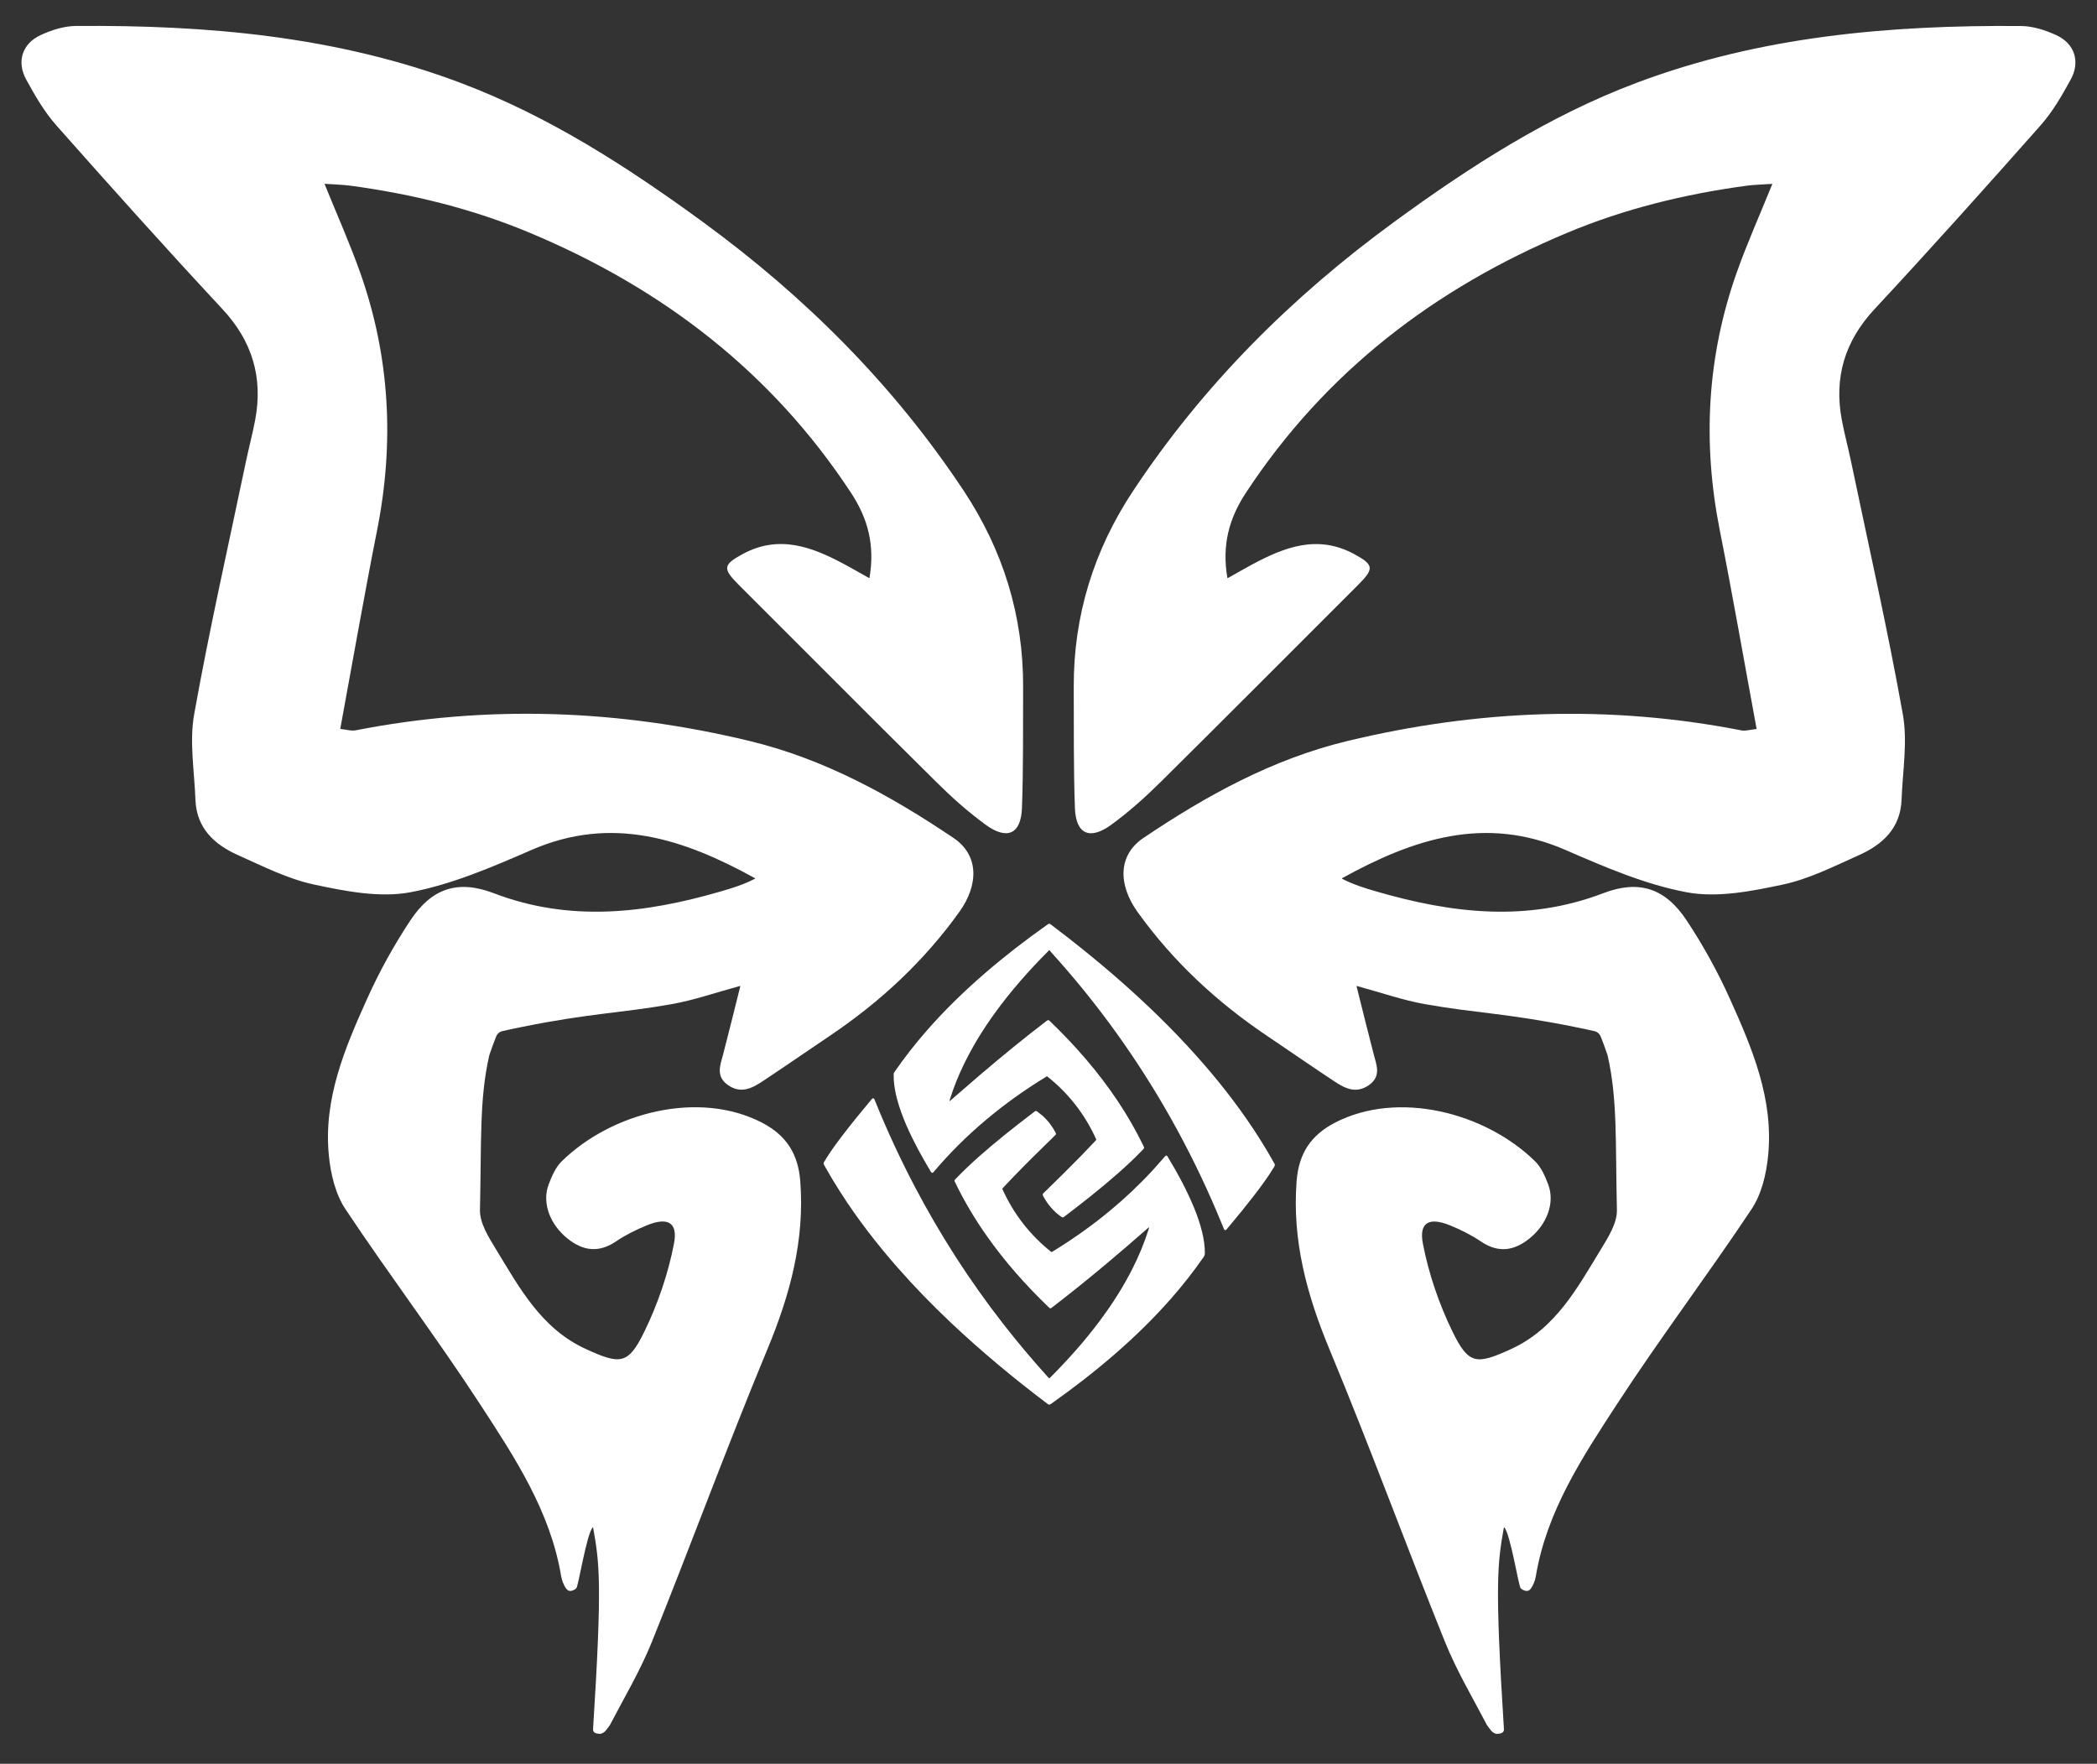 <?xml version="1.0" encoding="utf-8"?>
<!-- Generator: Adobe Illustrator 26.0.0, SVG Export Plug-In . SVG Version: 6.00 Build 0)  -->
<svg fill="white" version="1.1" id="Layer_1" xmlns="http://www.w3.org/2000/svg" xmlns:xlink="http://www.w3.org/1999/xlink" x="0px" y="0px"
	 viewBox="0 0 500 420.55" style="enable-background:new 0 0 500 420.55;" xml:space="preserve">
<rect x="0" y="0" width="500" height="420.55" fill="#333333" stroke="none"/>
<style type="text/css">
	.st0{display:none;fill:#FFFFFF;}
</style>
<path class="st0" d="M10.51,430.66c0-147.22,0-294.45,0-441.75c159.6,0,319.22,0,478.98,0c0,147.2,0,294.47,0,441.75
	C329.9,430.66,170.22,430.66,10.51,430.66z M156.16,377.73c0.47,0.16,0.93,0.32,1.4,0.48c0.69-0.58,1.65-1.03,2.04-1.77
	c2.99-5.7,6.3-11.29,8.7-17.23c8.07-20.01,15.49-40.28,23.77-60.2c4.67-11.23,7.75-22.46,6.79-34.72c-0.44-5.64-2.9-9.43-7.84-12
	c-13.05-6.8-31.05-2.12-41.31,7.94c-1.24,1.22-2.03,3.04-2.67,4.72c-1.44,3.76,0.19,8.22,3.84,11.17c3.2,2.58,6.45,3.04,10.04,0.61
	c1.96-1.33,4.14-2.4,6.33-3.3c4.26-1.75,6.45-0.66,5.59,3.77c-1.2,6.21-3.32,12.41-6.09,18.1c-3.34,6.85-4.97,6.86-12.04,3.62
	c-9.2-4.21-13.68-12.6-18.57-20.61c-1.51-2.47-3.33-5.39-3.27-8.06c0.24-10.64,1.01-21.28,1.92-31.89c0.32-3.7,2.59-5.39,6.81-5.83
	c10.32-1.08,20.58-2.87,30.81-4.69c4.6-0.82,9.06-2.39,14.11-3.76c-1.29,5.16-2.38,9.62-3.54,14.05c-0.61,2.32-1.63,4.61,1.02,6.43
	c2.59,1.78,4.86,0.66,7.01-0.76c4.69-3.09,9.3-6.3,13.96-9.44c10.36-6.97,19.35-15.33,26.66-25.51c4.11-5.72,3.94-11.77-1.19-15.22
	c-12.99-8.75-26.64-16.28-42.02-19.99c-26.9-6.49-53.97-7.53-81.21-2.2c-0.85,0.17-1.8-0.15-3.13-0.29
	c2.57-13.92,4.92-27.47,7.59-40.97c3.59-18.08,2.63-35.83-3.55-53.2c-2.13-6-4.74-11.83-7.3-18.15c2.01,0.14,3.68,0.16,5.32,0.38
	c12.73,1.72,25.11,4.74,37,9.72c27.27,11.42,49.77,28.64,66.14,53.53c3.47,5.28,4.98,10.8,3.8,17.62c-1.88-1.05-3.4-1.93-4.95-2.76
	c-6.75-3.64-13.62-6.32-21.16-2.22c-4.1,2.23-4.16,3.02-0.79,6.38c13.55,13.53,27.04,27.11,40.65,40.58
	c3.19,3.15,6.56,6.18,10.18,8.81c4.44,3.24,7.29,1.93,7.48-3.43c0.3-8.29,0.21-16.59,0.25-24.89c0.07-14.76-4.13-28.26-12.25-40.51
	c-14.44-21.8-32.66-39.96-53.73-55.36c-15.59-11.39-31.76-21.81-49.91-28.65c-25.53-9.62-52.24-11.94-79.26-11.72
	c-2.44,0.02-5.02,0.85-7.27,1.88c-3.79,1.75-4.99,5.46-2.98,9.13c1.81,3.3,3.74,6.66,6.22,9.46C56.85,59.53,68.21,72.2,79.79,84.65
	c6.15,6.61,8.38,14.08,6.75,22.81c-0.54,2.9-1.31,5.76-1.92,8.64c-3.62,17.32-7.54,34.59-10.65,52.01
	c-1.02,5.68,0.05,11.75,0.26,17.64c0.21,5.81,3.88,9.21,8.73,11.38c5.12,2.29,10.26,4.92,15.68,6.07c6.48,1.38,13.52,2.78,19.84,1.6
	c8.58-1.6,16.9-5.2,25-8.72c16.57-7.21,31.38-2.27,46.11,5.88c-2.33,1.24-4.75,1.98-7.17,2.68c-15.54,4.51-31.03,6.36-46.72,0.35
	c-7.39-2.83-12.79-1.02-17.18,5.61c-3.39,5.11-6.39,10.56-8.91,16.15c-4.62,10.26-9.04,20.73-7.87,32.35
	c0.38,3.76,1.36,7.9,3.4,10.97c9.01,13.55,18.86,26.55,27.74,40.19c7.24,11.12,14.67,22.33,16.79,35.93
	c0.14,0.89,0.98,1.67,1.49,2.5c0.37-0.06,0.74-0.11,1.1-0.17c0.8-4.36,1.61-8.72,2.41-13.09c0.5,0.05,0.99,0.1,1.49,0.15
	C156.16,349.62,156.16,363.68,156.16,377.73z"/>
<g>
	<path class="st0" d="M308.49,336.88c-39.19,0-78.38,0-117.57,0c0-39.19,0-78.38,0-117.57c39.18,0,78.37,0,117.57,0
		C308.49,258.5,308.49,297.69,308.49,336.88z M273.95,292.63c0.02,0.02,0.04,0.04,0.05,0.06c-0.04,0.15-0.08,0.3-0.13,0.44
		c-1.03,3.24-2.33,6.37-3.87,9.41c-2.17,4.29-4.75,8.32-7.61,12.17c-3.62,4.88-7.65,9.4-11.94,13.7c-0.08,0.08-0.16,0.14-0.25,0.23
		c-0.22-0.17-0.39-0.38-0.56-0.58c-3.63-4.01-7.1-8.14-10.42-12.41c-8.02-10.29-15.04-21.22-21.11-32.77
		c-3.48-6.63-6.62-13.41-9.43-20.35c-0.06-0.16-0.12-0.32-0.2-0.48c-0.1-0.21-0.34-0.25-0.51-0.1c-0.09,0.08-0.17,0.18-0.25,0.28
		c-2.31,2.76-4.6,5.55-6.78,8.41c-1.34,1.75-2.65,3.53-3.83,5.4c-0.22,0.34-0.42,0.7-0.63,1.04c-0.13,0.21-0.13,0.41,0,0.62
		c0.06,0.09,0.11,0.19,0.16,0.29c1.18,2.12,2.43,4.2,3.74,6.24c4.04,6.32,8.61,12.24,13.55,17.88c4.06,4.63,8.35,9.04,12.83,13.27
		c3.65,3.46,7.42,6.79,11.28,10.01c3.81,3.19,7.7,6.26,11.66,9.26c0.42,0.31,0.49,0.37,0.98,0.02c5.27-3.73,10.38-7.67,15.25-11.91
		c4.7-4.09,9.15-8.42,13.26-13.1c2.8-3.18,5.41-6.5,7.82-9.98c0.2-0.29,0.28-0.57,0.28-0.91c0.01-1.69-0.25-3.34-0.64-4.97
		c-0.48-2.03-1.17-3.99-1.96-5.92c-1.73-4.19-3.89-8.16-6.23-12.04c-0.04-0.07-0.08-0.14-0.13-0.2c-0.14-0.16-0.3-0.18-0.45-0.03
		c-0.15,0.14-0.27,0.3-0.41,0.45c-0.89,1.01-1.77,2.03-2.68,3.02c-3.15,3.43-6.54,6.61-10.13,9.58c-4.31,3.57-8.87,6.79-13.65,9.72
		c-0.09,0.06-0.19,0.1-0.29,0.15c-5.16-4.09-9.06-9.12-11.74-15.11c0.1-0.12,0.19-0.23,0.29-0.33c0.84-0.89,1.67-1.79,2.52-2.66
		c3.1-3.19,6.27-6.32,9.46-9.42c0.15-0.14,0.29-0.28,0.43-0.43c0.12-0.13,0.14-0.27,0.07-0.43c-0.03-0.06-0.05-0.11-0.08-0.17
		c-0.82-1.53-1.85-2.9-3.17-4.05c-0.37-0.32-0.76-0.61-1.15-0.89c-0.32-0.23-0.38-0.22-0.71,0.02c-0.23,0.17-0.45,0.34-0.67,0.51
		c-4.24,3.23-8.41,6.53-12.4,10.06c-1.9,1.68-3.76,3.41-5.51,5.25c-0.12,0.12-0.24,0.25-0.35,0.38c-0.12,0.13-0.14,0.28-0.06,0.43
		c0.07,0.14,0.13,0.28,0.2,0.42c2.1,4.32,4.55,8.43,7.3,12.36c4.37,6.23,9.38,11.9,14.86,17.16c0.42,0.41,0.43,0.4,0.94,0.02
		c4.43-3.39,8.76-6.89,13.03-10.48c3.24-2.72,6.44-5.48,9.62-8.27C273.7,292.82,273.83,292.73,273.95,292.63z M250.2,226.54
		c0.13,0.14,0.24,0.25,0.34,0.37c0.73,0.82,1.47,1.63,2.19,2.45c4.78,5.42,9.28,11.07,13.49,16.93
		c9.53,13.26,17.45,27.43,23.86,42.44c0.58,1.35,1.13,2.72,1.69,4.07c0.05,0.12,0.09,0.24,0.15,0.34c0.12,0.21,0.33,0.24,0.51,0.07
		c0.1-0.1,0.19-0.21,0.28-0.32c1.14-1.38,2.28-2.75,3.41-4.13c1.84-2.26,3.64-4.55,5.33-6.92c0.85-1.18,1.66-2.39,2.41-3.64
		c0.17-0.29,0.21-0.55,0.01-0.83c-0.04-0.06-0.08-0.14-0.12-0.2c-1.56-2.79-3.23-5.51-5-8.17c-4.12-6.19-8.73-12-13.7-17.53
		c-5.59-6.22-11.58-12.03-17.85-17.55c-2.98-2.62-6.01-5.16-9.1-7.64c-2.44-1.96-4.91-3.89-7.41-5.77c-0.47-0.36-0.48-0.35-0.97,0
		c-5.16,3.64-10.16,7.49-14.93,11.63c-4.93,4.27-9.6,8.82-13.89,13.73c-2.67,3.06-5.17,6.25-7.48,9.59
		c-0.06,0.09-0.12,0.18-0.18,0.27c-0.08,0.12-0.13,0.25-0.12,0.4c0.01,0.47-0.01,0.94,0.03,1.41c0.11,1.52,0.38,3.01,0.77,4.48
		c0.58,2.18,1.36,4.29,2.26,6.36c1.64,3.78,3.62,7.39,5.75,10.92c0.04,0.07,0.08,0.14,0.13,0.2c0.15,0.19,0.34,0.2,0.52,0.03
		c0.08-0.08,0.15-0.16,0.22-0.25c3.76-4.45,7.89-8.53,12.35-12.27c4.44-3.73,9.16-7.09,14.11-10.13c0.13-0.08,0.27-0.16,0.43-0.25
		c5.16,4.08,9.07,9.12,11.76,15.12c-0.11,0.13-0.2,0.24-0.29,0.34c-1.11,1.17-2.21,2.35-3.34,3.5c-2.82,2.89-5.71,5.72-8.6,8.54
		c-0.15,0.14-0.29,0.29-0.44,0.43c-0.14,0.14-0.16,0.3-0.09,0.47c0.02,0.04,0.04,0.08,0.06,0.13c1.03,1.93,2.39,3.59,4.19,4.88
		c0.51,0.37,0.58,0.28,0.98-0.02c4.28-3.25,8.5-6.57,12.54-10.12c2.04-1.79,4.02-3.63,5.9-5.59c0.56-0.59,0.59-0.51,0.22-1.28
		c-1.74-3.57-3.71-6.99-5.91-10.3c-4.67-7.04-10.19-13.37-16.27-19.22c-0.29-0.28-0.4-0.4-0.87-0.04
		c-5.4,4.13-10.66,8.43-15.83,12.85c-2.36,2.01-4.69,4.06-7.04,6.09c-0.06,0.05-0.14,0.09-0.21,0.15c-0.02-0.05-0.03-0.06-0.02-0.08
		c0.04-0.14,0.08-0.27,0.12-0.4c0.88-2.83,2-5.56,3.28-8.23c2.07-4.29,4.55-8.32,7.33-12.17c3.87-5.36,8.23-10.3,12.9-14.97
		C250.07,226.66,250.12,226.62,250.2,226.54z"/>
	<path d="M273.95,292.63c-0.12,0.1-0.24,0.19-0.36,0.29c-3.17,2.79-6.38,5.55-9.62,8.27c-4.27,3.58-8.6,7.09-13.03,10.48
		c-0.5,0.38-0.51,0.39-0.94-0.02c-5.48-5.27-10.5-10.93-14.86-17.16c-2.75-3.93-5.21-8.04-7.3-12.36c-0.07-0.14-0.14-0.28-0.2-0.42
		c-0.07-0.16-0.06-0.3,0.06-0.43c0.12-0.13,0.23-0.25,0.35-0.38c1.76-1.83,3.61-3.57,5.51-5.25c3.99-3.53,8.17-6.83,12.4-10.06
		c0.22-0.17,0.45-0.34,0.67-0.51c0.33-0.24,0.39-0.25,0.71-0.02c0.39,0.29,0.78,0.58,1.15,0.89c1.31,1.15,2.35,2.51,3.17,4.05
		c0.03,0.06,0.06,0.11,0.08,0.17c0.08,0.16,0.05,0.31-0.07,0.43c-0.14,0.15-0.29,0.29-0.43,0.43c-3.19,3.1-6.36,6.22-9.46,9.42
		c-0.85,0.88-1.68,1.77-2.52,2.66c-0.1,0.1-0.18,0.21-0.29,0.33c2.69,5.99,6.59,11.02,11.74,15.11c0.1-0.06,0.2-0.1,0.29-0.15
		c4.77-2.92,9.34-6.14,13.65-9.72c3.59-2.97,6.97-6.16,10.13-9.58c0.91-0.99,1.79-2.01,2.68-3.02c0.13-0.15,0.26-0.31,0.41-0.45
		c0.15-0.14,0.31-0.13,0.45,0.03c0.05,0.06,0.09,0.13,0.13,0.2c2.34,3.88,4.5,7.85,6.23,12.04c0.79,1.93,1.48,3.89,1.96,5.92
		c0.39,1.63,0.65,3.28,0.64,4.97c0,0.34-0.09,0.63-0.28,0.91c-2.41,3.48-5.03,6.8-7.82,9.98c-4.11,4.68-8.56,9.01-13.26,13.1
		c-4.87,4.24-9.98,8.18-15.25,11.91c-0.49,0.35-0.57,0.29-0.98-0.02c-3.96-2.99-7.86-6.07-11.66-9.26
		c-3.86-3.23-7.62-6.56-11.28-10.01c-4.48-4.23-8.77-8.64-12.83-13.27c-4.94-5.64-9.51-11.56-13.55-17.88
		c-1.31-2.04-2.56-4.12-3.74-6.24c-0.05-0.1-0.1-0.19-0.16-0.29c-0.13-0.21-0.13-0.41,0-0.62c0.21-0.35,0.42-0.7,0.63-1.04
		c1.18-1.87,2.49-3.65,3.83-5.4c2.19-2.86,4.47-5.65,6.78-8.41c0.08-0.1,0.16-0.2,0.25-0.28c0.17-0.15,0.41-0.11,0.51,0.1
		c0.08,0.15,0.14,0.32,0.2,0.48c2.81,6.94,5.95,13.72,9.43,20.35c6.06,11.55,13.09,22.48,21.11,32.77c3.32,4.26,6.8,8.4,10.42,12.41
		c0.18,0.19,0.34,0.4,0.56,0.58c0.09-0.08,0.18-0.15,0.25-0.23c4.29-4.3,8.32-8.82,11.94-13.7c2.86-3.85,5.44-7.88,7.61-12.17
		c1.54-3.03,2.84-6.16,3.87-9.41c0.05-0.15,0.09-0.3,0.13-0.44C273.98,292.67,273.96,292.65,273.95,292.63z"/>
	<path d="M250.2,226.54c-0.09,0.08-0.13,0.12-0.18,0.16c-4.67,4.67-9.03,9.61-12.9,14.97c-2.78,3.86-5.26,7.89-7.33,12.17
		c-1.29,2.67-2.4,5.4-3.28,8.23c-0.04,0.13-0.08,0.27-0.12,0.4c0,0.01,0.01,0.03,0.02,0.08c0.08-0.05,0.15-0.09,0.21-0.15
		c2.35-2.03,4.68-4.07,7.04-6.09c5.17-4.41,10.43-8.72,15.83-12.85c0.47-0.36,0.58-0.25,0.87,0.04
		c6.08,5.85,11.59,12.18,16.27,19.22c2.19,3.3,4.17,6.73,5.91,10.3c0.38,0.77,0.35,0.69-0.22,1.28c-1.88,1.96-3.86,3.8-5.9,5.59
		c-4.04,3.54-8.26,6.87-12.54,10.12c-0.4,0.3-0.47,0.39-0.98,0.02c-1.79-1.29-3.15-2.94-4.19-4.88c-0.02-0.04-0.05-0.08-0.06-0.13
		c-0.07-0.18-0.05-0.34,0.09-0.47c0.15-0.14,0.29-0.29,0.44-0.43c2.9-2.82,5.78-5.65,8.6-8.54c1.13-1.16,2.23-2.33,3.34-3.5
		c0.1-0.1,0.18-0.21,0.29-0.34c-2.69-6-6.6-11.04-11.76-15.12c-0.16,0.1-0.3,0.17-0.43,0.25c-4.95,3.03-9.66,6.39-14.11,10.13
		c-4.46,3.75-8.59,7.83-12.35,12.27c-0.07,0.08-0.14,0.17-0.22,0.25c-0.18,0.17-0.37,0.16-0.52-0.03c-0.05-0.06-0.09-0.13-0.13-0.2
		c-2.12-3.53-4.1-7.14-5.75-10.92c-0.9-2.07-1.68-4.18-2.26-6.36c-0.39-1.47-0.66-2.96-0.77-4.48c-0.03-0.47-0.02-0.94-0.03-1.41
		c0-0.15,0.04-0.28,0.12-0.4c0.06-0.09,0.12-0.18,0.18-0.27c2.31-3.34,4.81-6.53,7.48-9.59c4.29-4.92,8.96-9.46,13.89-13.73
		c4.78-4.13,9.77-7.99,14.93-11.63c0.5-0.35,0.5-0.35,0.97,0c2.5,1.88,4.97,3.81,7.41,5.77c3.09,2.48,6.13,5.03,9.1,7.64
		c6.28,5.52,12.27,11.33,17.85,17.55c4.97,5.53,9.58,11.34,13.7,17.53c1.77,2.66,3.44,5.38,5,8.17c0.04,0.07,0.07,0.14,0.12,0.2
		c0.2,0.28,0.16,0.54-0.01,0.83c-0.75,1.25-1.56,2.46-2.41,3.64c-1.7,2.37-3.5,4.66-5.33,6.92c-1.13,1.39-2.27,2.76-3.41,4.13
		c-0.09,0.11-0.18,0.22-0.28,0.32c-0.18,0.17-0.39,0.14-0.51-0.07c-0.06-0.11-0.1-0.23-0.15-0.34c-0.56-1.36-1.12-2.72-1.69-4.07
		c-6.41-15.01-14.33-29.18-23.86-42.44c-4.22-5.87-8.71-11.51-13.49-16.93c-0.73-0.82-1.46-1.64-2.19-2.45
		C250.44,226.79,250.33,226.68,250.2,226.54z"/>
</g>
<path d="M141.53,412.85c-0.14-0.23-0.13-0.48-0.12-0.58c2.23-35.16,1.5-39.58,0.02-48.02c-0.01-0.06-0.08-0.09-0.12-0.05
	c-1.45,1.64-3.39,13.91-3.88,14.46c-0.24,0.27-0.54,0.42-0.54,0.42c-0.67,0.35-1.1,0.26-1.28,0.19c-0.42-0.14-0.89-0.7-1.4-1.97
	c-0.16-0.39-0.34-1.06-0.41-1.48c-2.58-15.49-11.06-28.31-19.35-41.03c-10.28-15.78-21.67-30.83-32.1-46.51
	c-2.37-3.56-3.5-8.35-3.93-12.69c-1.36-13.45,3.76-25.57,9.11-37.44c2.91-6.47,6.39-12.77,10.31-18.69
	c5.08-7.67,11.33-9.76,19.89-6.49c18.16,6.95,36.09,4.82,54.08-0.41c2.77-0.8,5.53-1.65,8.19-3.04c0.05-0.03,0.05-0.1,0-0.13
	c-17.01-9.39-34.12-15.06-53.25-6.74c-9.37,4.07-19,8.24-28.93,10.1c-7.31,1.36-15.46-0.25-22.96-1.85
	c-6.27-1.34-12.22-4.38-18.15-7.03c-5.62-2.51-9.86-6.44-10.11-13.17c-0.25-6.81-1.48-13.84-0.3-20.41
	c3.6-20.15,8.14-40.14,12.33-60.19c0.7-3.34,1.59-6.65,2.22-10c1.89-10.11-0.7-18.75-7.81-26.4C39.62,59.3,26.48,44.63,13.43,29.89
	c-2.87-3.24-5.1-7.12-7.19-10.94C3.91,14.69,5.3,10.4,9.68,8.37c2.6-1.2,5.59-2.16,8.41-2.18c31.27-0.25,62.18,2.43,91.73,13.57
	c21,7.91,39.71,19.97,57.76,33.16c24.39,17.82,45.47,38.84,62.19,64.07c9.39,14.17,14.26,29.81,14.18,46.88
	c-0.05,9.6,0.07,19.21-0.28,28.8c-0.23,6.2-3.52,7.72-8.66,3.97c-4.19-3.05-8.1-6.55-11.78-10.2
	c-15.75-15.58-31.36-31.31-47.05-46.96c-3.9-3.89-3.84-4.81,0.91-7.38c8.74-4.74,16.68-1.65,24.49,2.57
	c1.76,0.95,3.5,1.95,5.63,3.15c0.04,0.02,0.1,0,0.11-0.05c1.34-7.85-0.42-14.21-4.42-20.29c-18.94-28.81-44.98-48.74-76.54-61.96
	c-13.76-5.76-28.09-9.26-42.83-11.25c-1.87-0.25-3.78-0.28-6.05-0.44c-0.05,0-0.09,0.05-0.07,0.09c2.95,7.28,5.95,13.99,8.41,20.9
	c7.15,20.11,8.25,40.64,4.1,61.57c-3.09,15.59-5.81,31.26-8.78,47.34c-0.01,0.04,0.02,0.08,0.06,0.08c1.5,0.16,2.57,0.52,3.55,0.33
	c31.52-6.17,62.86-4.97,93.99,2.54c17.8,4.29,33.6,13,48.63,23.13c5.94,4,6.12,10.99,1.37,17.62
	c-8.45,11.78-18.87,21.46-30.85,29.52c-5.39,3.63-10.73,7.34-16.15,10.92c-2.49,1.65-5.12,2.95-8.12,0.88
	c-3.06-2.11-1.88-4.75-1.18-7.44c1.34-5.1,2.58-10.22,4.07-16.14c0.01-0.05-0.04-0.1-0.09-0.08c-5.8,1.58-10.93,3.38-16.22,4.32
	c-12.26,2.18-19.41,2.14-35.66,5.43c-1.89,0.38-3.52,0.73-4.75,1.01c-0.67,0.15-1.22,0.62-1.47,1.25c-0.46,1.15-1.05,2.68-1.65,4.48
	c0,0,0,0.01,0,0.01c-2.4,10.48-1.85,20.41-2.23,36.9c-0.07,3.09,2.04,6.47,3.79,9.33c5.65,9.27,10.84,18.98,21.49,23.85
	c8.19,3.74,10.07,3.74,13.93-4.19c3.21-6.59,5.66-13.76,7.05-20.95c0.99-5.12-1.53-6.39-6.47-4.37c-2.54,1.04-5.06,2.28-7.33,3.82
	c-4.16,2.82-7.91,2.29-11.62-0.7c-4.22-3.41-6.11-8.58-4.44-12.92c0.74-1.94,1.65-4.05,3.09-5.46c11.87-11.65,32.7-17.06,47.81-9.19
	c5.71,2.98,8.56,7.36,9.07,13.89c1.1,14.19-2.46,27.19-7.86,40.18c-9.58,23.05-18.18,46.52-27.51,69.68
	c-2.78,6.88-6.61,13.35-10.07,19.95c-0.01,0.03-0.22,0.29-0.45,0.59c-0.5,0.66-0.58,0.74-0.66,0.82c-0.2,0.19-0.52,0.43-1.06,0.59
	C142.49,413.41,141.8,413.29,141.53,412.85z"/>
<path d="M358.47,412.85c0.14-0.23,0.13-0.48,0.12-0.58c-2.23-35.16-1.5-39.58-0.02-48.02c0.01-0.06,0.08-0.09,0.12-0.05
	c1.45,1.64,3.39,13.91,3.88,14.46c0.24,0.27,0.54,0.42,0.54,0.42c0.67,0.35,1.1,0.26,1.28,0.19c0.42-0.14,0.89-0.7,1.4-1.97
	c0.16-0.39,0.34-1.06,0.41-1.48c2.58-15.49,11.06-28.31,19.35-41.03c10.28-15.78,21.67-30.83,32.1-46.51
	c2.37-3.56,3.5-8.35,3.93-12.69c1.36-13.45-3.76-25.57-9.11-37.44c-2.91-6.47-6.39-12.77-10.31-18.69
	c-5.08-7.67-11.33-9.76-19.89-6.49c-18.16,6.95-36.09,4.82-54.08-0.41c-2.77-0.8-5.53-1.65-8.19-3.04c-0.05-0.03-0.05-0.1,0-0.13
	c17.01-9.39,34.12-15.06,53.25-6.74c9.37,4.07,19,8.24,28.93,10.1c7.31,1.36,15.46-0.25,22.96-1.85c6.27-1.34,12.22-4.38,18.15-7.03
	c5.62-2.51,9.86-6.44,10.11-13.17c0.25-6.81,1.48-13.84,0.3-20.41c-3.6-20.15-8.14-40.14-12.33-60.19c-0.7-3.34-1.59-6.65-2.22-10
	c-1.89-10.11,0.7-18.75,7.81-26.4c13.41-14.41,26.55-29.07,39.59-43.81c2.87-3.24,5.1-7.12,7.19-10.94
	c2.33-4.26,0.94-8.55-3.45-10.57c-2.6-1.2-5.59-2.16-8.41-2.18c-31.27-0.25-62.18,2.43-91.73,13.57
	c-21,7.91-39.71,19.97-57.76,33.16c-24.39,17.82-45.47,38.84-62.19,64.07c-9.39,14.17-14.26,29.81-14.18,46.88
	c0.05,9.6-0.07,19.21,0.28,28.8c0.23,6.2,3.52,7.72,8.66,3.97c4.19-3.05,8.1-6.55,11.78-10.2c15.75-15.58,31.36-31.31,47.05-46.96
	c3.9-3.89,3.84-4.81-0.91-7.38c-8.74-4.74-16.68-1.65-24.49,2.57c-1.76,0.95-3.5,1.95-5.63,3.15c-0.04,0.02-0.1,0-0.11-0.05
	c-1.34-7.85,0.42-14.21,4.42-20.29c18.94-28.81,44.98-48.74,76.54-61.96c13.76-5.76,28.09-9.26,42.83-11.25
	c1.87-0.25,3.78-0.28,6.05-0.44c0.05,0,0.09,0.05,0.07,0.09c-2.95,7.28-5.95,13.99-8.41,20.9c-7.15,20.11-8.25,40.64-4.1,61.57
	c3.09,15.59,5.81,31.26,8.78,47.34c0.01,0.04-0.02,0.08-0.06,0.08c-1.5,0.16-2.57,0.52-3.55,0.33c-31.52-6.17-62.86-4.97-93.99,2.54
	c-17.8,4.29-33.6,13-48.63,23.13c-5.94,4-6.12,10.99-1.37,17.62c8.45,11.78,18.87,21.46,30.85,29.52
	c5.39,3.63,10.73,7.34,16.15,10.92c2.49,1.65,5.12,2.95,8.12,0.88c3.06-2.11,1.88-4.75,1.18-7.44c-1.34-5.1-2.58-10.22-4.07-16.14
	c-0.01-0.05,0.04-0.1,0.09-0.08c5.8,1.58,10.93,3.38,16.22,4.32c12.26,2.18,19.41,2.14,35.66,5.43c1.89,0.38,3.52,0.73,4.75,1.01
	c0.67,0.15,1.22,0.62,1.47,1.25c0.46,1.15,1.05,2.68,1.65,4.48c0,0,0,0.01,0,0.01c2.4,10.48,1.85,20.41,2.23,36.9
	c0.07,3.09-2.04,6.47-3.79,9.33c-5.65,9.27-10.84,18.98-21.49,23.85c-8.19,3.74-10.07,3.74-13.93-4.19
	c-3.21-6.59-5.66-13.76-7.05-20.95c-0.99-5.12,1.53-6.39,6.47-4.37c2.54,1.04,5.06,2.28,7.33,3.82c4.16,2.82,7.91,2.29,11.62-0.7
	c4.22-3.41,6.11-8.58,4.44-12.92c-0.74-1.94-1.65-4.05-3.09-5.46c-11.87-11.65-32.7-17.06-47.81-9.19
	c-5.71,2.98-8.56,7.36-9.07,13.89c-1.1,14.19,2.46,27.19,7.86,40.18c9.58,23.05,18.18,46.52,27.51,69.68
	c2.78,6.88,6.61,13.35,10.07,19.95c0.01,0.03,0.22,0.29,0.45,0.59c0.5,0.66,0.58,0.74,0.66,0.82c0.2,0.19,0.52,0.43,1.06,0.59
	C357.51,413.41,358.2,413.29,358.47,412.85z"/>
</svg>
